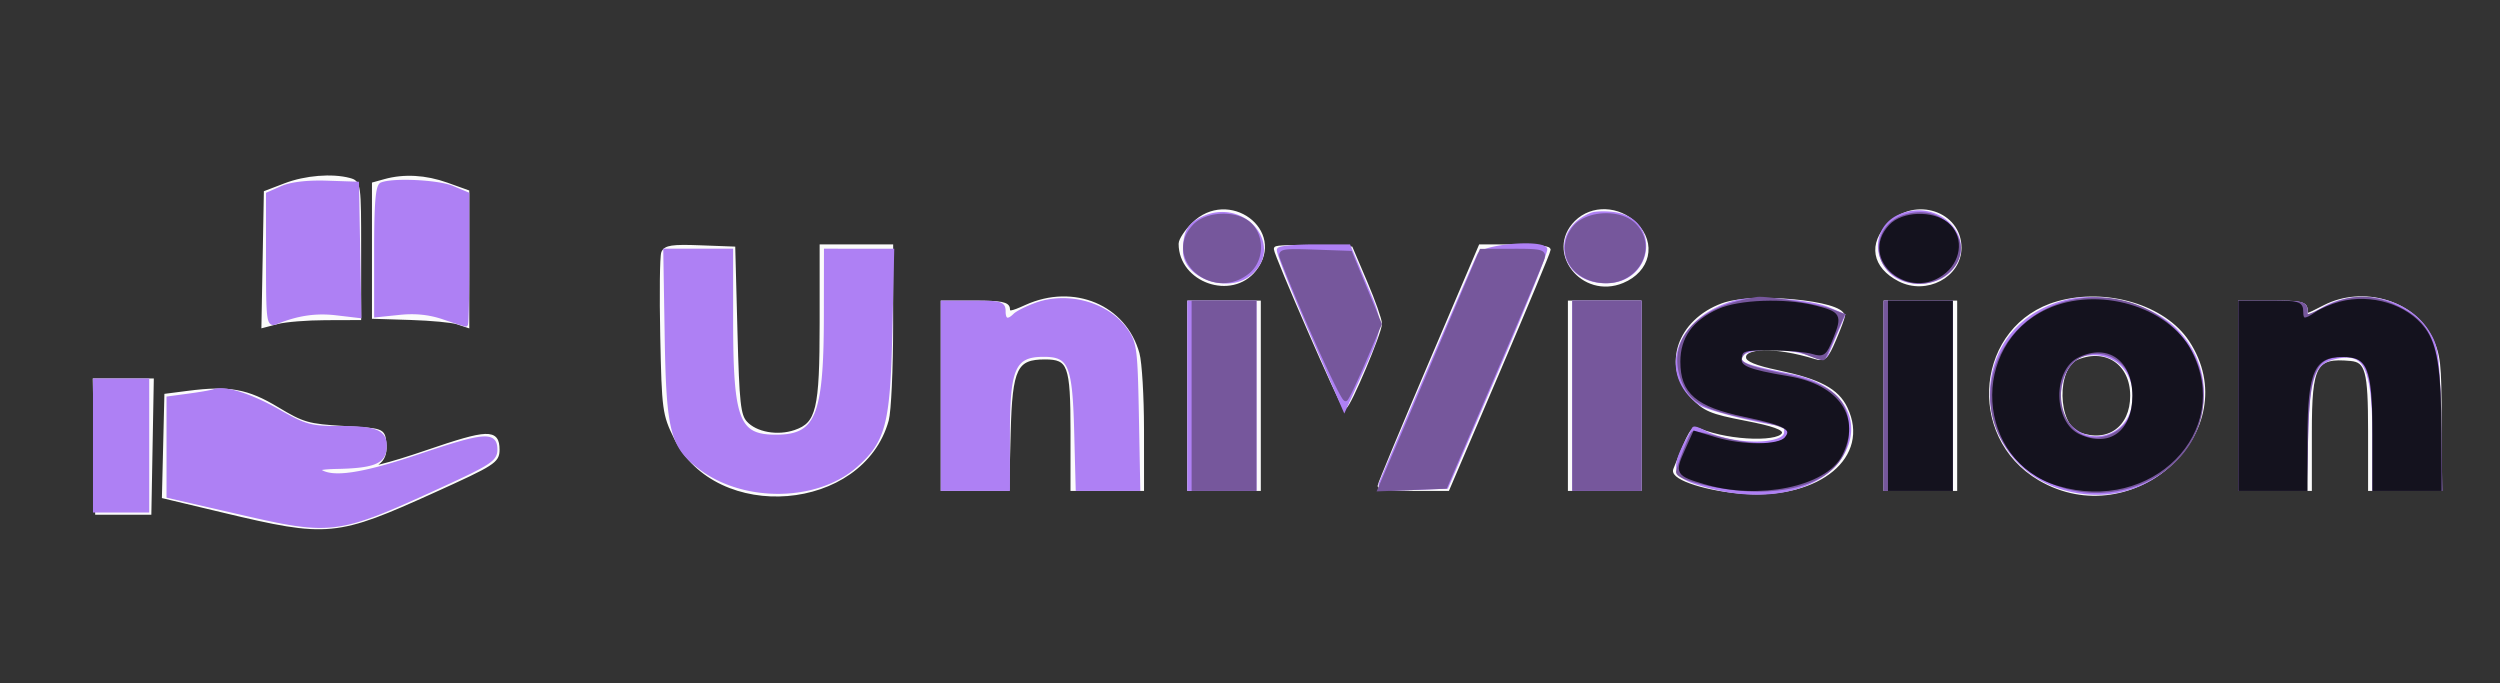 <svg xmlns="http://www.w3.org/2000/svg" viewBox="0 0 578 158"><rect x="0" y="0" width="578" height="158" fill="#333333" stroke="none"/><path fill="#fbfbfb" stroke="#fbfbfb" d="m66 42.832-4.5 1.723-.277 15.353-.276 15.353 3.276-.855c1.802-.47 6.765-.866 11.028-.88l7.751-.026-.001-15.633C83 42.5 82.962 42.223 80.75 41.63c-3.983-1.067-10.132-.566-14.75 1.202m23-.937-2.5.695v30.624l8.5.265c4.675.146 9.513.6 10.75 1.01l2.25.744V44.395l-4.75-1.702c-4.874-1.747-9.839-2.025-14.25-.798m186.923 10.028c-1.608 1.608-2.923 3.603-2.923 4.435 0 8.507 11.738 12.605 16.988 5.93 6.944-8.828-6.036-18.394-14.065-10.365m88.532-.468c-6.739 6.738 1.534 17.277 10.612 13.517 5.992-2.482 7.414-8.645 3.01-13.049-3.89-3.89-9.991-4.1-13.622-.468m72.468.468c-4.524 4.524-3.619 9.632 2.245 12.664C445.299 67.758 453 63.69 453 57.28c0-7.937-10.124-11.31-16.077-5.357m-283.549 6.546c-.328.854-.43 9.536-.227 19.292.354 16.952.492 17.989 3.122 23.36 9.528 19.461 42.96 16.713 48.715-4.003.553-1.99 1.007-11.831 1.01-21.868L206 57h-16v17.532c0 20.193-.793 23.503-6.074 25.344-4.139 1.443-9.249.528-11.611-2.077-1.579-1.742-1.88-4.494-2.315-21.151l-.5-19.148-7.765-.292c-6.283-.237-7.879.004-8.361 1.261M295 57.517c0 1.282 15.358 36.482 15.911 36.468.852-.022 8.112-17.176 8.1-19.138-.006-.91-1.517-5.185-3.357-9.5l-3.345-7.847-8.655-.289c-4.76-.159-8.654-.021-8.654.306m35.655 26.81c-6.41 15.029-11.655 27.629-11.655 28 0 .37 3.523.673 7.829.673h7.828l11.672-27.25c6.42-14.988 11.672-27.587 11.672-28-.001-.413-3.531-.75-7.846-.75h-7.845l-11.655 27.327M237.25 70.973c-3.495 1.586-4.25 1.671-4.25.478 0-1.139-1.612-1.451-7.5-1.451H218v43H232.841l.33-12.975c.38-14.993 1.556-17.425 8.424-17.425 5.754 0 6.405 1.736 6.405 17.091V113h16l-.006-13.75c-.003-7.562-.47-15.424-1.038-17.469-3.011-10.843-14.753-15.78-25.706-10.808m161.043-.39c-10.11 3.737-13.543 13.946-7.043 20.946 2.868 3.089 4.307 3.704 12.25 5.236 6.562 1.265 9 2.141 9 3.235 0 2.781-12.451 2.497-19.619-.448-1.566-.643-1.862-.159-5.547 9.067-.757 1.894 7.751 4.576 16.166 5.095 17.138 1.058 28.4-8.313 23.17-19.28-1.979-4.15-6.022-6.306-15.656-8.348-5.282-1.119-7.579-2.066-7.8-3.216-.583-3.022 7.302-3.182 16.523-.334 1.948.601 2.497.083 4.25-4.006 1.107-2.583 2.013-5.01 2.013-5.394 0-3.19-20.799-5.107-27.707-2.553m77.495-.448c-18.392 5.182-21.018 30.614-4.179 40.482 21.545 12.626 47.447-11.312 34.086-31.502-5.399-8.157-18.677-12.145-29.907-8.98M537.5 71c-4.692 2.392-4.5 2.371-4.5.5 0-1.2-1.5-1.5-7.5-1.5H518v43h16v-13c0-15.811 1.125-17.829 9.5-17.043 3.855.362 4.5 2.76 4.5 16.734V113h16V97.712c0-13.866-.209-15.703-2.25-19.75-4.099-8.129-15.527-11.409-24.25-6.962M275 91.5V113h16V70h-16v21.5m88 0V113h16V70h-16v21.5m73 0V113h16V70h-16v21.5m44.229-8.831c-5.34 2.149-5.099 15.632.316 17.71C487.389 103.005 493 99.005 493 91.5c0-7.503-5.912-11.591-12.771-8.831M22.224 103.25l.276 15.25h12l.276-15.25.276-15.25H21.948l.276 15.25M43.5 90.856l-5 .644-.281 11.631-.28 11.63 13.78 3.29c24.125 5.759 25.991 5.581 48.551-4.633 13.819-6.256 14.73-6.84 14.73-9.436 0-4.343-2.14-4.267-16.286.58-8.79 3.011-14.386 4.401-16.714 4.151-3.39-.365-3.37-.382.628-.545 4.809-.196 6.644-1.931 6.194-5.858-.321-2.804-.343-2.811-9.322-3.327-8.245-.475-9.541-.845-15.452-4.417-6.897-4.167-11.099-4.926-20.548-3.71" fill-rule="evenodd"/><path fill="#ae80f4" stroke="#ae80f4" d="M65.25 43.47 62 44.903v15.156c0 14.039.129 15.102 1.75 14.44 4.935-2.018 9.223-2.66 14.006-2.098l5.296.623-.276-15.262L82.5 42.5l-7-.232c-4.38-.145-8.217.305-10.25 1.202m23-.808c-.921.372-1.25 4.409-1.25 15.349v14.844l5.397-.556c3.662-.378 6.933-.034 10.178 1.072 2.63.896 4.926 1.629 5.103 1.629.177 0 .322-6.773.322-15.051V44.898l-3.468-1.449c-3.288-1.374-13.593-1.872-16.282-.787m190.15 7.754c-3.385 1.487-4.4 3.238-4.4 7.593 0 5.884 9.91 9.373 14.886 5.241 7.53-6.252-1.186-16.919-10.486-12.834m89.6-.756c-9.427 3.734-6.945 15.34 3.28 15.34 10.619 0 12.193-14.191 1.72-15.497-1.925-.24-4.175-.169-5 .157m71.465.292c-5.181 2.1-6.405 8.354-2.457 12.556 3.279 3.491 10.065 3.51 13.537.037 6.608-6.607-1.924-16.305-11.08-12.593M295.714 57.75c-.222.413 3.083 8.822 7.346 18.688l7.75 17.938 3.022-6.666c5.839-12.877 5.785-12.16 1.655-21.96L311.8 57h-7.841c-4.313 0-8.023.337-8.245.75m46.31 1.204c-.778 1.455-18.668 43.033-22.735 52.84-.418 1.009 1.192 1.23 7.293 1l7.829-.294 11.68-27.198c6.423-14.959 11.431-27.447 11.127-27.75-1.65-1.65-14.179-.494-15.194 1.402M154.175 77.75c.363 22.084 1.275 25.536 8.066 30.532 10.119 7.446 26.643 7.149 35.512-.638 6.54-5.742 7.57-9.694 8.057-30.894l.431-18.75H191l-.024 15.25c-.036 23.06-1.993 27.75-11.58 27.75C170.434 101 169 97.257 169 73.875V58h-15.15l.325 19.75m85.45-7.293c-2.132.766-4.359 1.877-4.95 2.468C233.031 74.569 232 74.212 232 72c0-1.81-.667-2-7-2h-7v43h15V99.955C233 84.96 234.368 82 241.3 82c6.168 0 7.15 2.292 7.548 17.604l.348 13.396h13.936l-.316-16.75c-.296-15.67-.466-16.96-2.645-20.015-4.174-5.852-13.245-8.403-20.546-5.778m161.875-.585c-13.464 3.562-18.075 16.195-8.5 23.287 1.82 1.348 15.986 4.819 19.75 4.84.137 0 .25.865.25 1.922 0 3.536-12.502 3.557-19.089.031-1.145-.613-2.165-.965-2.267-.783-5.487 9.856-5.172 10.938 3.873 13.294 14.3 3.724 27.341-.092 31.106-9.104 3.086-7.384-2.134-14.318-12.313-16.356-9.767-1.955-11.658-2.548-12.071-3.785-1.114-3.344 10.9-3.894 17.882-.817.973.429 1.836.192 2.159-.594a637.1 637.1 0 0 1 2.159-5.096l1.62-3.788-3.527-1.474c-4.195-1.753-16.797-2.698-21.032-1.577m76 .002c-24.362 6.427-21.78 39.962 3.367 43.733 21.99 3.298 36.982-21.511 22.33-36.949-5.57-5.869-17.364-8.983-25.697-6.784m59.75 1.58c-4.04 2.31-4.25 2.334-4.25.488 0-1.75-.741-1.942-7.5-1.942H518v43h14.794l.353-12.295c.398-13.855 1.602-17.052 6.86-18.206 7.162-1.574 8.993 2.423 8.993 19.626V113h15.172l-.336-16.25c-.307-14.868-.531-16.563-2.624-19.929-4.652-7.482-15.869-9.994-23.962-5.367M275 91.5V113h15V70h-15v21.5m89 0V113h15V70h-15v21.5m72 0V113h15V70h-15v21.5m46.27-9.723c-5.927.948-8.51 11.622-4.02 16.612 4.917 5.466 13.629 2.967 15.088-4.327 1.511-7.555-3.798-13.448-11.068-12.285M22 103v15h12V88H22v15m27.5-12.532c-.55.206-3.138.663-5.75 1.015l-4.75.64v22.534l15.924 3.672c22.015 5.075 22.799 4.973 47.076-6.157 11.081-5.08 12.5-6.011 12.5-8.201 0-3.744-2.495-3.529-17.458 1.503C83.883 109.899 77.017 110.95 74 109c-1.076-.696.054-1.002 4-1.084 7.786-.163 10.44-1.085 10.827-3.762.592-4.103-1.418-5.154-9.86-5.154-7.218 0-8.295-.287-14.712-3.924-6.428-3.642-12.373-5.499-14.755-4.608" fill-rule="evenodd"/><path fill="#76579c" stroke="#76579c" d="M440.501 50.091c-6.021 1.745-7.656 9.068-2.866 12.836 8.225 6.47 20.001-2.754 13.115-10.272-2.658-2.902-6.108-3.765-10.249-2.564m-164.327 2.223c-6.835 7.276 4.21 16.892 12.191 10.613 3.302-2.597 3.613-7.949.635-10.927-2.923-2.923-9.946-2.751-12.826.314m87.82.42c-4.242 5.393-.183 12.2 7.301 12.244 7.278.042 11.347-7.765 6.666-12.789-3.188-3.423-11.088-3.114-13.967.545m-67.556 6.974c4.539 11.884 14.133 33.119 14.701 32.541.406-.412 2.331-4.48 4.279-9.041l3.542-8.291-3.401-8.209-3.401-8.208-8.202-.292c-7.536-.269-8.147-.147-7.518 1.5m37.888 17.559a13048.427 13048.427 0 0 1-11.73 27.525l-3.556 8.291 7.55-.291 7.55-.292L345.082 87c6.018-14.025 11.192-26.288 11.497-27.25.495-1.559-.244-1.748-6.762-1.733l-7.317.017-8.174 19.233M402.5 69.93c-11.371 2.751-16.621 10.057-13.168 18.323 1.851 4.429 4.836 6.037 15.142 8.156 8.908 1.831 10.468 2.751 8.561 5.049-1.649 1.987-7.877 1.995-15.467.018-3.219-.839-5.966-1.401-6.105-1.25-.544.59-3.463 8.067-3.463 8.868 0 1.619 11.214 4.101 18.398 4.073 12.857-.051 20.602-5.134 20.602-13.521 0-7.498-3.7-10.514-16.058-13.091-8.271-1.724-9.871-2.73-7.977-5.013 1.677-2.02 9.915-2.037 14.721-.029 1.991.832 3.719 1.395 3.838 1.25.119-.145 1.158-2.418 2.308-5.052l2.09-4.79-2.711-1.061c-2.463-.965-14.293-2.893-16.711-2.725-.55.038-2.35.396-4 .795m77.5-.276c-18.776 3.295-25.975 25.381-12.212 37.465 15.524 13.63 41.201 3.896 41.201-15.619 0-13.961-13.963-24.483-28.989-21.846m57.669 1.71c-4.377 2.216-4.669 2.247-4.669.5 0-1.653-.849-1.864-7.5-1.864H518v43H532.841l.33-13.089C533.537 85.339 535.18 82 541.983 82c5.667 0 7.017 3.489 7.017 18.135V113h15l-.044-14.25c-.059-19.233-1.81-23.899-10.456-27.869-5.419-2.489-10.252-2.341-15.831.483M276 91.5V113h14V70h-14v21.5m88 0V113h15V70h-15v21.5m72 0V113h15V70h-15v21.5m45.357-9.508c-7.796 3.146-6.857 17.411 1.281 19.453 3.648.916 8.157-1.148 9.909-4.536 4.451-8.608-2.817-18.296-11.19-14.917" fill-rule="evenodd"/><path fill="#14121e" stroke="#14121e" d="M437.174 52.314c-7.03 7.483 4.558 17.121 12.437 10.344 3.531-3.037 3.741-8.145.445-10.814-3.361-2.721-10.115-2.475-12.882.47m103.883 17.922c-1.894.507-4.357 1.561-5.473 2.343C532.837 74.503 532 74.368 532 72c0-1.81-.667-2-7-2h-7v43h15v-12.066c0-15.106 1.685-18.849 8.5-18.887 6.36-.035 7.5 2.76 7.5 18.387V113h15l-.044-12.75c-.05-14.678-.926-20.391-3.696-24.108-3.951-5.301-12.101-7.808-19.203-5.906m-143.636 1.66C391.715 74.488 389 78.267 389 83.619c0 7.028 3.438 9.972 14.311 12.254 9.765 2.049 11.724 3.174 9.724 5.585-1.649 1.987-10.042 2.046-16.458.115l-4.74-1.426-1.851 4.132c-2.272 5.075-2.138 5.301 4.238 7.195 12.329 3.661 27.646.546 31.211-6.348 4.377-8.465-.522-15.705-11.935-17.638-9.632-1.631-11.641-2.482-11.312-4.793.288-2.024.857-2.193 7.312-2.168 3.85.015 8.175.386 9.612.824 2.39.729 2.752.445 4.268-3.343 2.025-5.061 1.796-5.474-3.806-6.885-6.906-1.739-17.43-1.372-22.153.773M437 91.5V113h14V70h-14v21.5m36.5-19.604c-17.673 8.182-16.083 34.418 2.422 39.963 21.37 6.402 39.872-12.259 30.292-30.551-5.283-10.088-21.301-14.696-32.714-9.412m6.865 10.273c-6.473 3.134-6.276 15.728.292 18.721 7.171 3.267 12.843-.88 12.843-9.39 0-8.5-6.02-12.776-13.135-9.331" fill-rule="evenodd"/></svg>